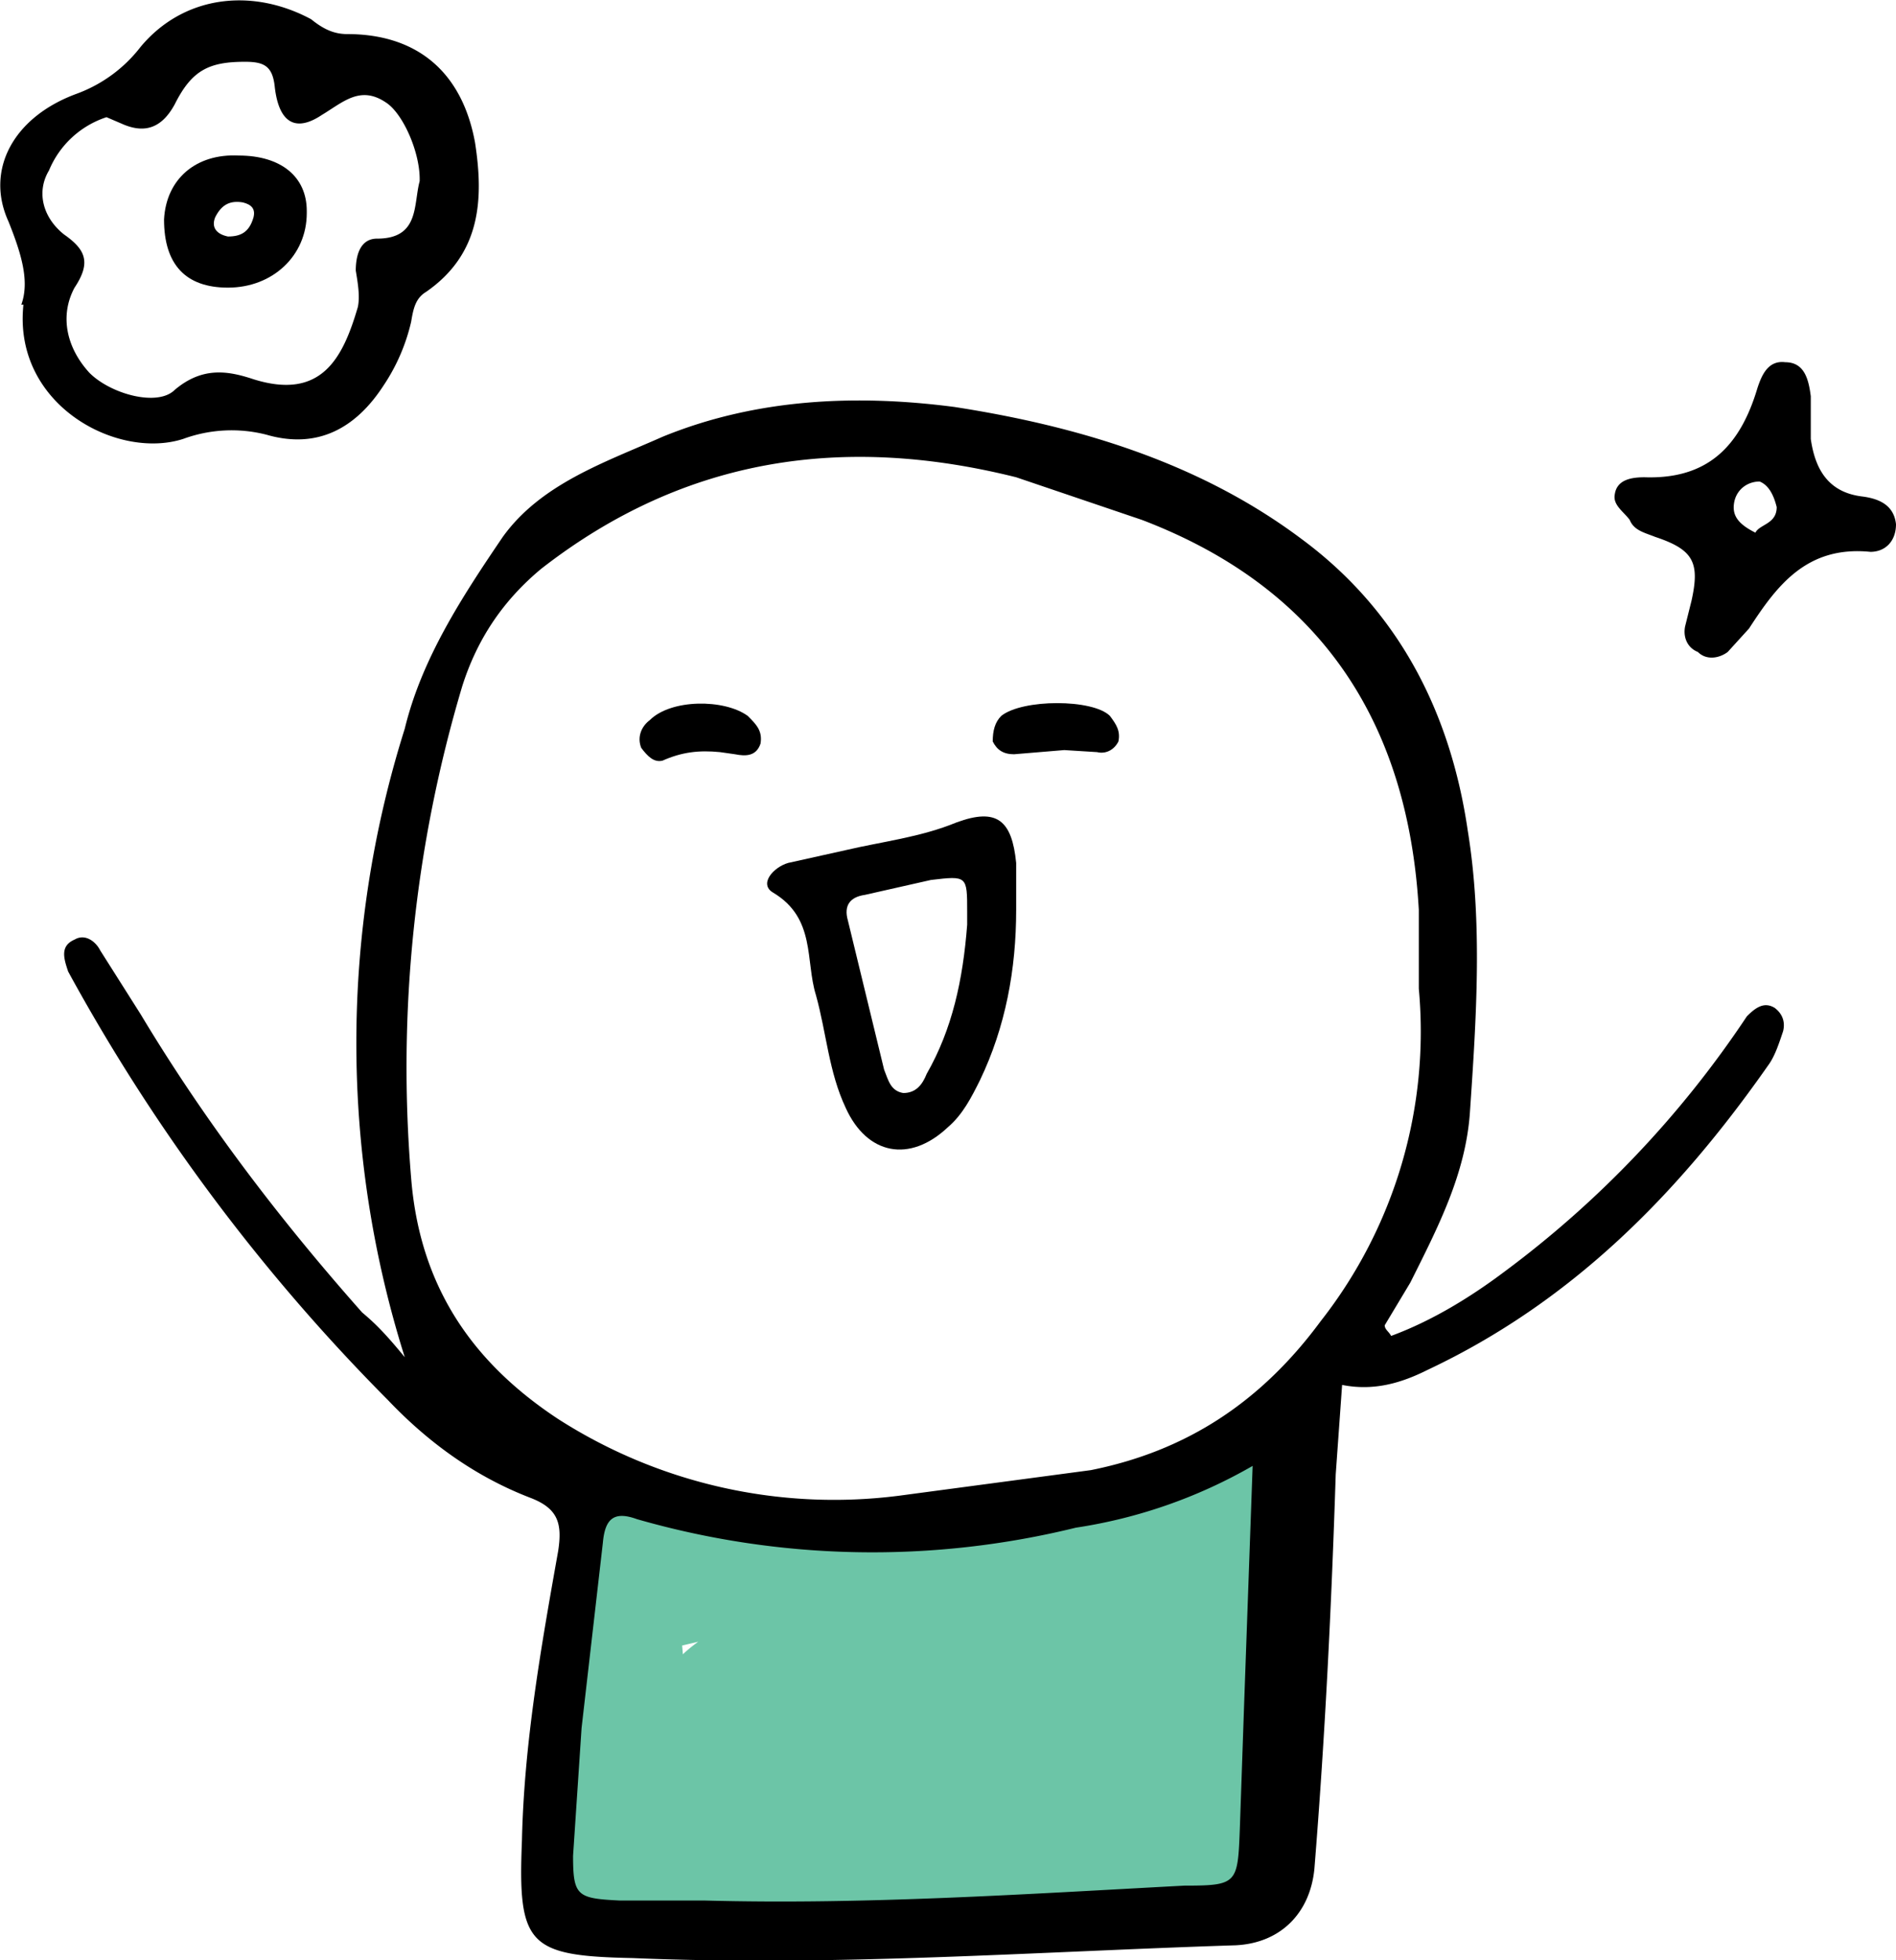 <svg xmlns="http://www.w3.org/2000/svg" width="89" height="92" fill="none"><g clip-path="url(#a)"><path fill="#6CC5A7" d="M42.8 75.7a12 12 0 0 0-5.7-.3c-1.7.2-3.7 1-5 2.2-1.8 1.8-2 4.7 0 6.3 1.5 1.1 3.5 1.1 5.3 1 3.3-.2 8-1 9.8-4.3 1-2 .7-4.2-.7-5.9-1-1.2-2.5-2-4-2.5-4-1.3-8.5-1.3-12.6-.2l3.5 2.7a5.4 5.4 0 0 0-1.5-3.4c-1.5-1.5-4-.8-4.7 1.2-.7 2.4-.7 5-.5 7.4l.2 3.4V85c-.1.7 0-.3-.1.3l-.2 1c-.5 1.9.8 3.4 2.7 3.6l13 .7 6.5.2c2.5 0 4.7-.7 6.2-2.8 1.1-1.5 1.6-3.6 2-5.4l.6-3.6c.2-1.2.4-2.6-.3-3.7-1.5-2.4-4.5-1.9-6.7-1.4-1.8.3-3.5.9-5.2 1.6l-6 2.5c.6-.2-.2.1-.3.2a40.2 40.2 0 0 1-5.2 1.6l2.7 4.7c2-2.3 3.8-4.8 6-7a6.4 6.4 0 0 1 .3-.4c.3-.1.3-.1 0 0l.5-.2 2.2-.5 4.5-1.1 4.5-1 .6-.2c1-.2.4-.5-1.7-1-.2-.3-.2-.4-.1 0v-.2V75c0 3.2-.4 5.4-1.2 8.5l2.6-2a44.6 44.6 0 0 1-11.6-.8l.7 5.1 2.3-1.4.6-.3c.7-.3-.3.1.1 0a22 22 0 0 1 3.8-1c-.6 0 .2 0 .3-.1a17.8 17.8 0 0 1 2 0l-1.4-5.3-.4.2-.5.2a71.7 71.7 0 0 1-18.5 5h-.7l-1.5.2c-1.4.2-2.5 1-2.7 2.4-.2 1.3.6 2.9 2 3.1A135.2 135.2 0 0 0 53 90.5c1.6 0 3.5 0 5-.7 1.7-.8 2.3-2.6 2.4-4.4l.1-4.3c.2-3.7.6-6.4 1.4-10 .3-1.5-.5-3.1-2-3.5-1.4-.3-3 .4-3.4 2a78.5 78.5 0 0 0-1.6 13.2v2l-.1.8v-.3c.1.1-.3.7 0 .3.2-.4.3-.7.7-.8h.2-.5a120.5 120.5 0 0 1-24.4-1.4L30 89c8.5-.9 16.6-3 24.4-6.3 1-.5 1.6-2.1 1.3-3.2-.4-1.2-1.4-2-2.7-2-4.2-.2-8.5 1.1-11.9 3.6-1 .7-1.5 1.6-1.3 2.8.1 1 .9 2 2 2.3 4.3.9 8.7 1.2 13 1 1.3-.2 2.4-.9 2.7-2.1a42 42 0 0 0 1.4-8.4c.1-2.9.5-7.5-3.3-8-1.5-.2-3.2.4-4.7.8l-4 1-4.3 1c-1.4.3-2.8.9-3.9 2-1 1-1.9 2.2-2.8 3.4l-3.2 3.8c-.8.9-1.2 2.2-.5 3.3.7 1.1 2 1.6 3.2 1.3 3.3-.7 6.4-2.2 9.6-3.5l1-.5c.4-.2-.6.2.1 0l.5-.3a40 40 0 0 1 5.7-1.7h.5c-.7 0 0-.1.2-.1h.7c.2 0 .4 0-.2-.1l-.3-.2-1-1.4v.6l-.1.7v.1l-.3 1.6a36 36 0 0 1-1 3.7c0 .1-.2.6 0 0a6.5 6.5 0 0 1-.5 1c.3-.5 0 0-.1 0l-.1.1c.3-.2.3-.2 0 0 0 0 .7-.2 0 0H48a504.7 504.7 0 0 1-18.8-1l2.7 3.6c.6-2.4.6-5 .4-7.4L32 77c0-.6 0-1.2.2-1.7V75l.3-1-4.7 1.2c.3.3.3.2 0 0v-.5c0 1 .3 1.6 1 2.2.7.5 1.6.7 2.5.5L33 77h.5a24.8 24.8 0 0 1 3.8-.1h.6c1.2.2 2.3.5 3.5.9-.7-.2 0 0 .2 0l.6.5s-.4-.4-.2-.1l.2.2c.1 0 .2.3 0 0l.1.2s-.2-.5 0-.2l-.1-.3v-.2c0 .1-.1.4 0 0 .2-.3 0 0 0 0s.4-.3 0 0l-.1.2c-.3.3.3-.2 0 0l-.6.3c-.5.3.4 0-.1 0a18 18 0 0 1-2.8.8h-.5l-2 .2h-.9.3-.3c-.1-.1-.4-.3-.1 0 .2 0 .3 0 .5.2.5.7.5 1.4.1 2.1 0 0 .4-.3.1 0l.2-.2.3-.1.4-.2c-.3.1 0 0 .1 0l.6-.2.9-.2c-.2 0-.6 0 0 0H40.2c.4 0 .7.2 1 .3 1.5.4 3.2-.5 3.5-2 .3-1.5-.5-3-2-3.4Z"/><path fill="#000" d="M65.3 62.7c1.9-.7 3.7-1.8 5.3-3a48 48 0 0 0 11.4-12c.4-.4.8-.7 1.3-.4.4.3.5.7.4 1.1-.2.6-.4 1.2-.7 1.6-4.2 6-9.2 11.1-16 14.3-1.2.6-2.5 1-4 .7l-.3 4.2c-.2 6.2-.5 12.3-1 18.5-.2 2.1-1.6 3.5-3.7 3.6-9.4.3-18.8 1-28.3.6-4.9-.1-5.4-.6-5.2-5.5.1-4.6.9-9.1 1.7-13.6.2-1.3 0-2-1.3-2.5-2.6-1-4.8-2.6-6.7-4.6a88.9 88.9 0 0 1-15-20.1c-.2-.6-.4-1.2.3-1.5.5-.3 1 .1 1.2.5l1.9 3c3 5 6.5 9.6 10.4 14 .6.5 1.1 1 2 2.1a49 49 0 0 1 0-29.5c.8-3.3 2.7-6.2 4.6-9 1.8-2.5 4.8-3.5 7.5-4.7 4.4-1.8 9.1-2 13.7-1.4 5.8.9 11.5 2.6 16.3 6.2 4.6 3.4 7 8.2 7.8 13.7.7 4.3.4 8.8.1 13.2-.2 2.9-1.5 5.4-2.8 8l-1.2 2c0 .2.2.3.3.5Zm1.3-16.3v-3.7c-.5-8.8-4.6-15.1-13-18.3l-5.9-2c-8-2-15.5-1-22.3 4.3-1.8 1.5-3 3.3-3.7 5.5a62.5 62.5 0 0 0-2.4 23.1c.4 5 2.8 8.6 6.9 11.3a24 24 0 0 0 16 3.6l9-1.2c4.5-.9 8-3.2 10.8-7a22 22 0 0 0 4.6-15.6Zm-7.8 22.4a23.7 23.7 0 0 1-8.3 2.9 40 40 0 0 1-20.6-.4c-1.1-.4-1.5 0-1.6 1.1l-1 8.7-.4 6c0 1.9.2 2 2.2 2.1h4c7.5.2 15-.3 22.5-.7 2.5 0 2.5-.1 2.6-2.7l.2-5.8.4-11.2ZM1 14.3c.4-1.1 0-2.4-.6-3.9-1.1-2.4.2-4.9 3.2-6a6.7 6.7 0 0 0 3-2.2c2-2.4 5.2-2.8 8-1.3.5.4 1 .7 1.7.7 3.3 0 5.4 1.8 6 5.1.4 2.6.3 5.2-2.3 7-.5.3-.6.8-.7 1.4a9 9 0 0 1-1.3 3c-1.3 2-3.1 3-5.5 2.3a6.6 6.6 0 0 0-3.9.2c-3.1 1-8-1.6-7.5-6.3Zm18.7-5.9c0-1.3-.8-3.1-1.6-3.6-1.2-.8-2 0-3 .6-1.2.8-2 .4-2.2-1.3-.1-1-.5-1.2-1.4-1.2-1.7 0-2.5.4-3.3 2-.6 1.1-1.4 1.4-2.5.9L5 5.5A4.4 4.4 0 0 0 2.3 8C1.7 9 2 10.2 3 11c1 .7 1.3 1.3.5 2.5-.7 1.3-.4 2.8.7 4 1 1 3.2 1.6 4 .8 1.3-1.1 2.5-.9 3.7-.5 3.2 1 4.2-1 4.9-3.4.1-.5 0-1.1-.1-1.7 0-.7.2-1.5 1-1.5 2 0 1.7-1.6 2-2.7ZM89 24.6c0 .8-.5 1.3-1.2 1.3-3-.3-4.4 1.6-5.7 3.6l-1 1.1c-.4.3-1 .4-1.4 0-.5-.2-.7-.7-.6-1.2l.3-1.2c.4-1.8.1-2.4-1.7-3-.5-.2-1-.3-1.2-.8-.3-.4-.8-.7-.7-1.2.1-.7.8-.8 1.4-.8 3 .1 4.5-1.5 5.3-4.2.2-.6.5-1.3 1.3-1.2.9 0 1.1.8 1.2 1.6v2c.2 1.4.8 2.5 2.4 2.7.8.1 1.5.4 1.6 1.3Zm-6.6.4c.2-.4 1-.4 1-1.2-.1-.4-.3-1-.8-1.2-.6 0-1.1.4-1.2 1-.1.6.2 1 1 1.4Z"/><path fill="#000" d="M47.7 42.7c0 2.8-.5 5.5-1.7 8-.4.8-.8 1.6-1.5 2.2-1.8 1.7-3.8 1.3-4.8-.9-.8-1.7-.9-3.5-1.4-5.3-.5-1.6 0-3.6-2-4.8-.7-.4 0-1.2.7-1.4l2.7-.6c1.7-.4 3.5-.6 5.2-1.3 1.9-.7 2.6-.1 2.8 1.9v2.2Zm-2.3.7v-.6c0-1.7 0-1.7-1.7-1.5l-3.1.7c-.7.1-1 .5-.8 1.2l1.7 7c.2.5.3 1 .9 1.1.6 0 .9-.4 1.1-.9 1.2-2.1 1.7-4.4 1.9-7ZM50 35.2l-2.4.2c-.5 0-.8-.2-1-.6 0-.5.1-.9.4-1.2 1-.8 4.3-.8 5.1 0 .3.4.5.7.4 1.2-.2.4-.6.6-1 .5l-1.6-.1ZM33.8 35.3c-1-.1-1.8 0-2.7.4-.4.1-.7-.2-1-.6-.2-.5 0-1 .4-1.3 1-1 3.5-1 4.6-.2.4.4.7.7.6 1.3-.2.6-.7.6-1.2.5l-.7-.1ZM14.4 10c0 2-1.6 3.5-3.7 3.5-2 0-3-1.1-3-3.2.1-1.9 1.5-3.1 3.5-3 2 0 3.2 1 3.2 2.6Zm-2.5.2c.1-.4-.1-.6-.5-.7-.6-.1-1 .1-1.3.7-.2.5.1.8.6.9.6 0 1-.2 1.2-.9Z"/></g><defs><clipPath id="a"><path fill="#fff" d="M0 0h89v92H0z"/></clipPath></defs></svg>